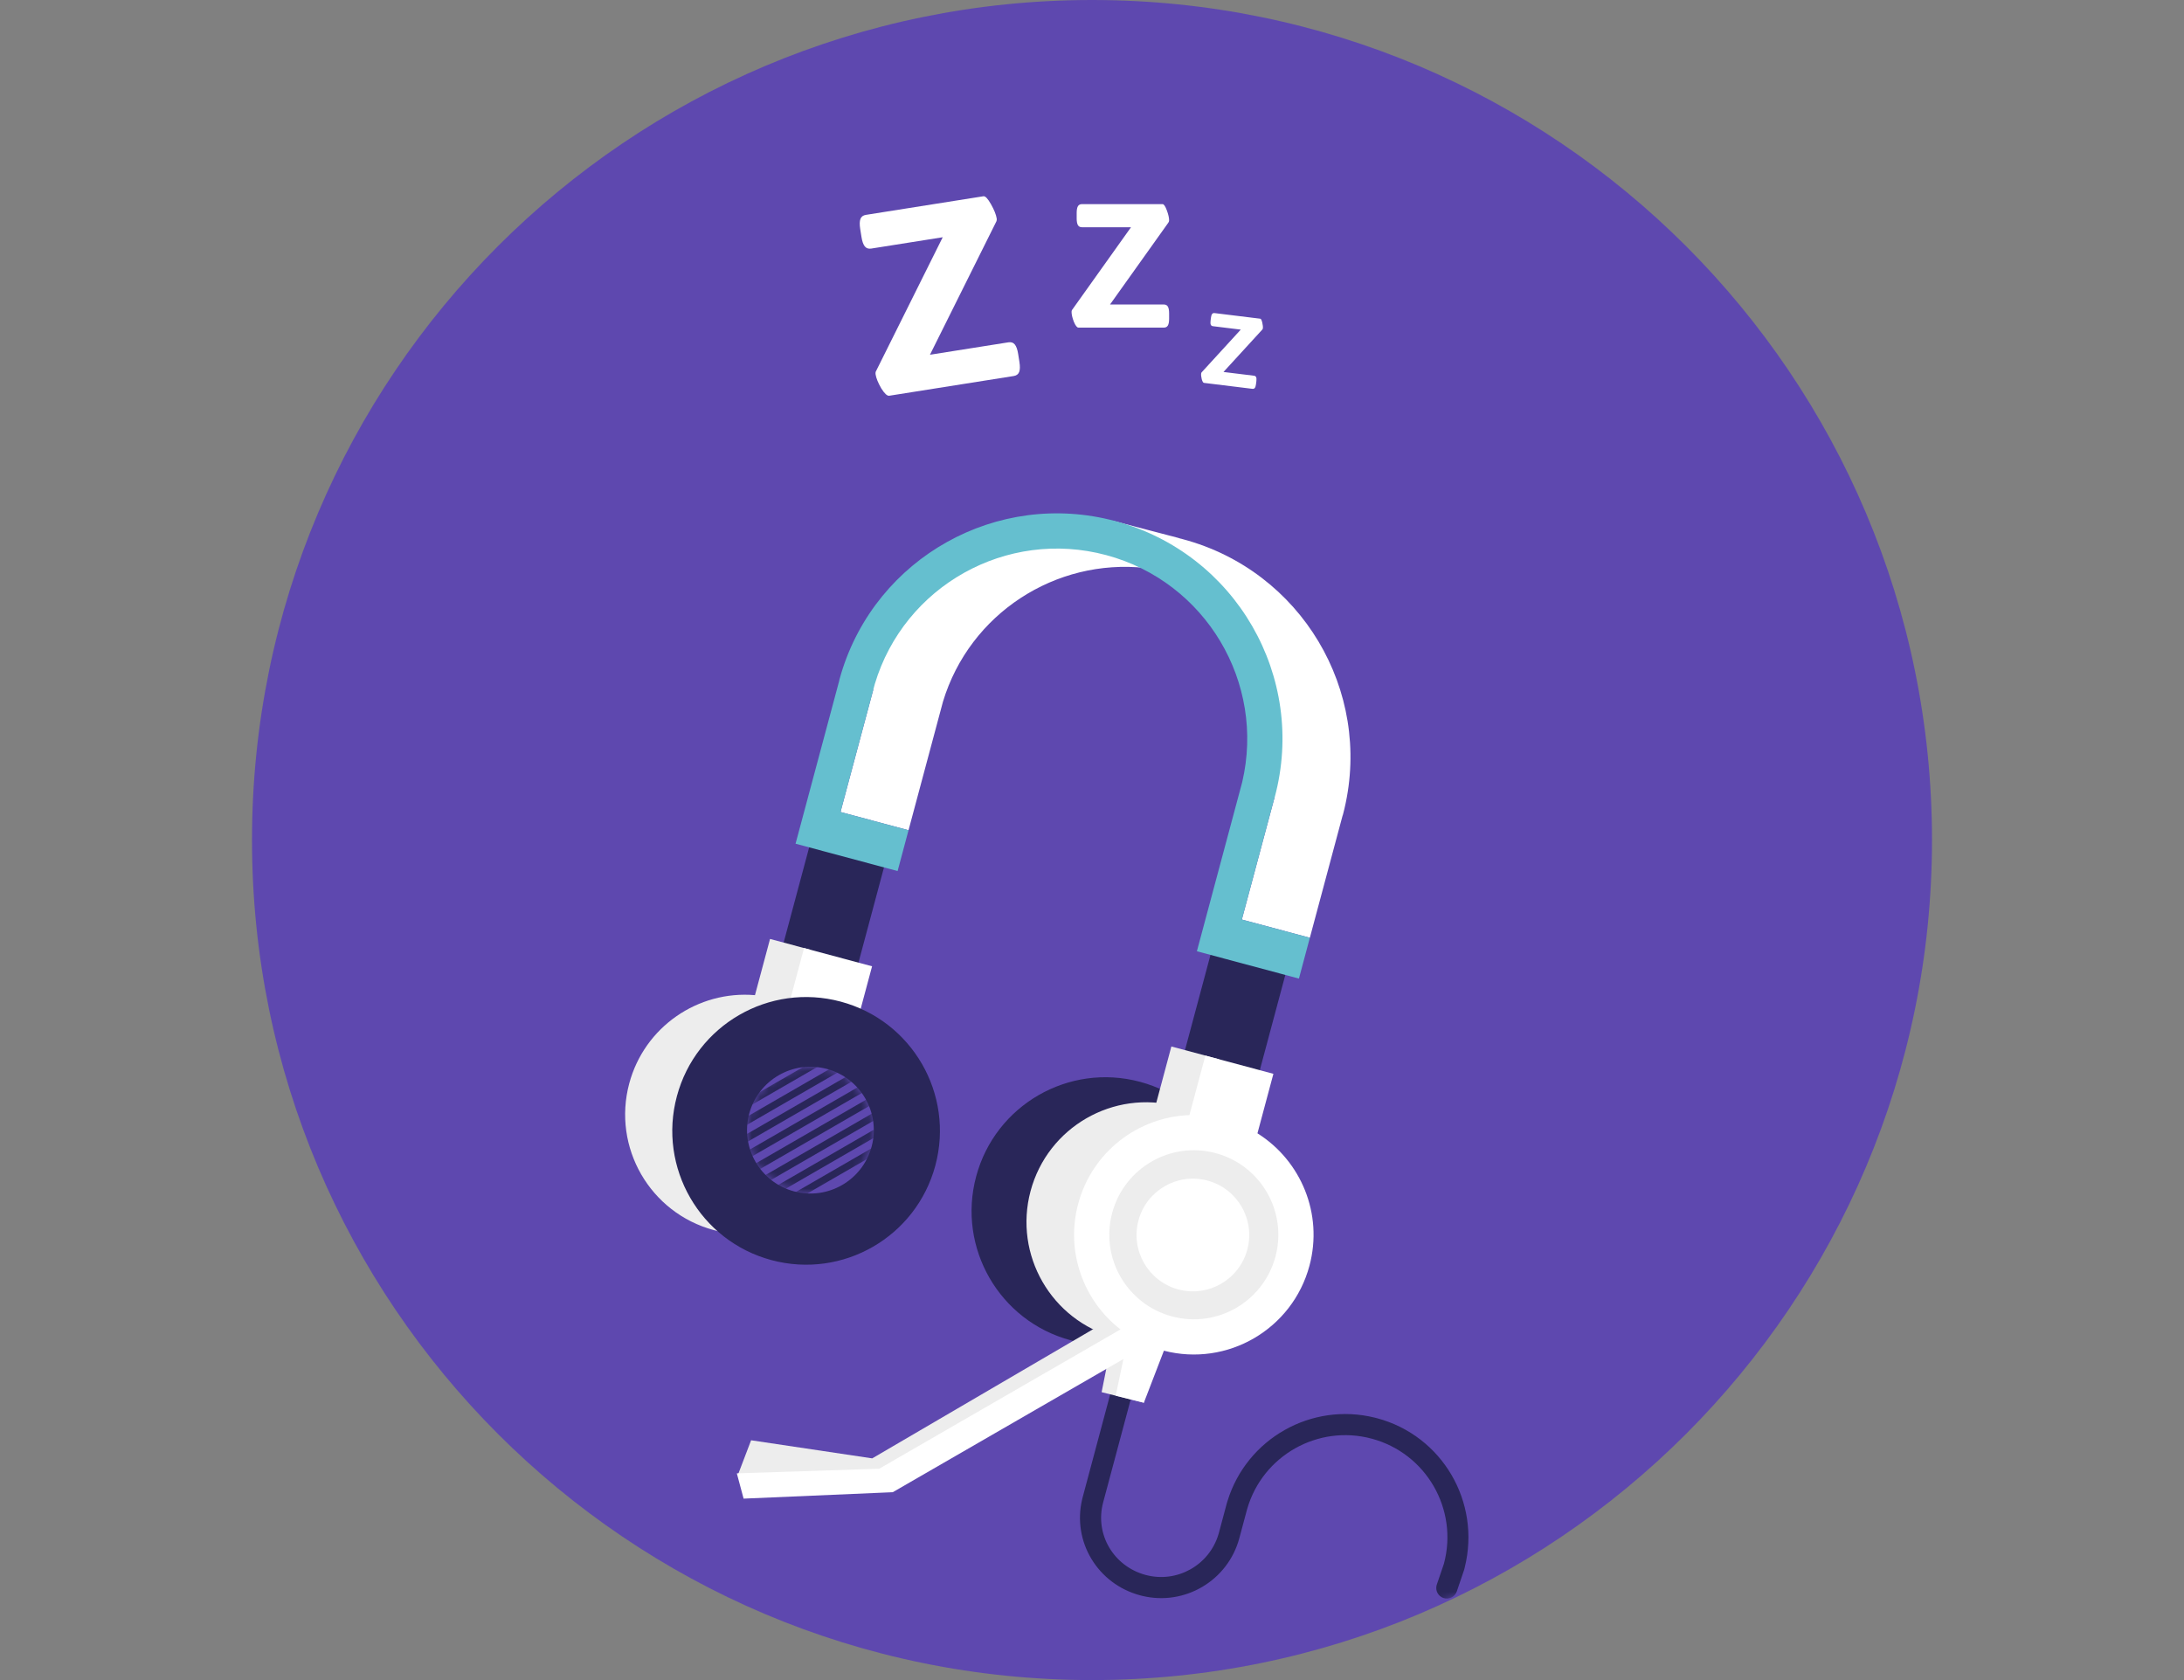<svg width="260" height="200" viewBox="0 0 260 200" fill="none" xmlns="http://www.w3.org/2000/svg">
<rect x="0" y="0" width="260" height="200" fill="#808080" stroke="none"/>
<path d="M130 200C185.228 200 230 155.228 230 100C230 44.772 185.228 0 130 0C74.772 0 30 44.772 30 100C30 155.228 74.772 200 130 200Z" fill="#5E48AF"/>
<mask id="mask0_5048_21731" style="mask-type:alpha" maskUnits="userSpaceOnUse" x="30" y="0" width="200" height="200">
<path d="M130 200C185.228 200 230 155.228 230 100C230 44.772 185.228 0 130 0C74.772 0 30 44.772 30 100C30 155.228 74.772 200 130 200Z" fill="white"/>
</mask>
<g mask="url(#mask0_5048_21731)">
<path d="M163.95 168.834C171.688 170.907 176.315 178.793 174.37 186.611L174.3 186.88L173.431 189.442C173.208 190.1 172.494 190.452 171.836 190.229C171.217 190.019 170.869 189.374 171.016 188.751L171.049 188.634L171.895 186.151C173.632 179.666 169.784 173.001 163.299 171.263C156.899 169.548 150.324 173.273 148.482 179.604L148.411 179.859L147.543 183.098C146.186 188.162 141.04 191.199 135.973 189.975L135.735 189.915C130.659 188.555 127.62 183.5 128.836 178.449L128.897 178.208L132.389 165.151C132.569 164.48 133.258 164.082 133.929 164.261C134.561 164.43 134.951 165.051 134.845 165.683L134.819 165.801L131.326 178.858C130.315 182.639 132.563 186.461 136.386 187.486C140.118 188.486 143.953 186.329 145.055 182.653L145.114 182.447L146.053 178.941L146.134 178.679C148.417 171.261 156.119 166.887 163.683 168.765L163.95 168.834Z" fill="#292659"/>
<path d="M135.718 128.783C127.22 126.507 118.486 131.549 116.209 140.047C113.932 148.544 118.975 157.278 127.472 159.555C135.97 161.832 144.704 156.789 146.981 148.292C149.258 139.795 144.215 131.06 135.718 128.783Z" fill="#292659"/>
<rect x="144.323" y="112.863" width="9.222" height="15.929" transform="rotate(15 144.323 112.863)" fill="#292659"/>
<path d="M135.228 155.251L103.836 173.609L89.417 171.454L87.858 175.54L105.421 176.39L136.813 158.033" fill="#EDEDED"/>
<path d="M132.822 157.343L136.308 158.339L136.175 166.984L131.146 165.727L132.822 157.343Z" fill="#EDEDED"/>
<path d="M140.142 131.705C132.539 129.668 124.724 134.18 122.687 141.783C120.65 149.386 125.162 157.2 132.765 159.238C140.368 161.275 148.183 156.763 150.22 149.16C152.257 141.557 147.745 133.742 140.142 131.705Z" fill="#EDEDED"/>
<rect x="139.449" y="124.576" width="5.868" height="8.383" transform="rotate(15 139.449 124.576)" fill="#EDEDED"/>
<rect x="96.546" y="100.061" width="9.222" height="15.929" transform="rotate(15 96.546 100.061)" fill="#292659"/>
<path fill-rule="evenodd" clip-rule="evenodd" d="M143.497 125.66L151.595 127.83L149.697 134.914C154.861 138.151 157.548 144.485 155.888 150.679C153.862 158.239 146.123 162.743 138.56 160.79L136.175 166.984L132.822 166.146L133.74 161.785L106.282 177.636L88.524 178.401L87.717 175.392L104.669 174.841L133.392 158.26C128.992 154.849 126.824 149.015 128.355 143.301C130.015 137.107 135.509 132.965 141.599 132.744L143.497 125.66Z" fill="white"/>
<path d="M144.725 137.273C139.359 135.835 133.842 139.02 132.404 144.386C130.966 149.753 134.151 155.269 139.518 156.708C144.885 158.146 150.401 154.961 151.839 149.594C153.277 144.227 150.092 138.711 144.725 137.273Z" fill="#EDEDED"/>
<path d="M143.746 140.539C140.169 139.581 136.491 141.704 135.532 145.282C134.574 148.86 136.697 152.537 140.275 153.496C143.853 154.455 147.53 152.331 148.489 148.753C149.447 145.176 147.324 141.498 143.746 140.539Z" fill="white"/>
<path fill-rule="evenodd" clip-rule="evenodd" d="M140.314 64.044L132.469 61.992L131.671 63.36C131.639 63.363 131.607 63.366 131.575 63.368C116.157 61.493 106.315 67.912 102.508 81.696L103.965 82.086L100.06 96.663L108.158 98.833L112.26 83.522C115.449 73.021 125.678 66.451 136.355 67.61C147.48 71.407 153.939 83.174 150.971 94.681L151.743 94.888L147.838 109.465L155.935 111.634L159.841 97.058L159.853 97.061L159.853 97.061C159.924 96.797 159.99 96.533 160.053 96.269L160.058 96.249L160.057 96.248C163.363 82.197 154.905 67.962 140.842 64.194C140.674 64.149 140.506 64.106 140.338 64.064L140.314 64.044Z" fill="white"/>
<path fill-rule="evenodd" clip-rule="evenodd" d="M132.774 62.032C118.727 58.268 104.297 66.37 100.135 80.192L100.134 80.192L100.128 80.215C100.05 80.474 99.976 80.735 99.905 80.998L99.905 80.998L99.917 81.001L96.011 95.578L96.012 95.578L94.71 100.437L97.949 101.305L97.949 101.305L106.857 103.692L108.158 98.833L100.061 96.663L100.278 95.853L100.277 95.853L104.142 81.431C107.643 69.752 119.828 62.903 131.689 66.081C143.54 69.256 150.666 81.26 147.88 93.114L144.006 107.57L144.006 107.57L142.487 113.239L145.726 114.107L145.726 114.107L154.634 116.493L155.935 111.635L147.838 109.465L147.838 109.465L147.838 109.465L151.744 94.888L151.756 94.892L151.756 94.892C155.591 80.581 147.092 65.869 132.774 62.032Z" fill="#65BFCF"/>
<path fill-rule="evenodd" clip-rule="evenodd" d="M96.53 113.076L91.671 111.774L89.878 118.466C83.126 117.886 76.725 122.207 74.909 128.981C72.872 136.584 77.384 144.399 84.987 146.436C92.59 148.473 100.405 143.961 102.442 136.358C104.257 129.584 100.873 122.642 94.737 119.768L96.53 113.076Z" fill="#EDEDED"/>
<rect x="95.721" y="112.859" width="8.383" height="8.383" transform="rotate(15 95.721 112.859)" fill="white"/>
<path d="M98.033 120.422C90.43 118.385 82.615 122.897 80.578 130.5C78.541 138.102 83.053 145.917 90.656 147.955C98.258 149.992 106.073 145.48 108.111 137.877C110.148 130.274 105.636 122.459 98.033 120.422Z" fill="white"/>
<path d="M100.088 119.236C91.591 116.959 82.856 122.002 80.579 130.5C78.302 138.997 83.345 147.731 91.843 150.008C100.34 152.285 109.074 147.242 111.351 138.745C113.628 130.247 108.585 121.513 100.088 119.236Z" fill="#292659"/>
<path d="M98.431 127.247C94.406 126.169 90.269 128.557 89.19 132.582C88.112 136.607 90.5 140.745 94.525 141.823C98.55 142.902 102.688 140.513 103.766 136.488C104.845 132.463 102.456 128.326 98.431 127.247Z" fill="#5E48AF"/>
<mask id="mask1_5048_21731" style="mask-type:alpha" maskUnits="userSpaceOnUse" x="88" y="126" width="17" height="17">
<path d="M98.431 127.247C94.406 126.169 90.269 128.557 89.19 132.582C88.112 136.607 90.5 140.745 94.525 141.823C98.55 142.902 102.688 140.513 103.766 136.488C104.845 132.463 102.456 128.326 98.431 127.247Z" fill="white"/>
</mask>
<g mask="url(#mask1_5048_21731)">
<path fill-rule="evenodd" clip-rule="evenodd" d="M101.642 124.509L86.139 133.459L85.72 132.733L101.223 123.783L101.642 124.509Z" fill="#292659"/>
<path fill-rule="evenodd" clip-rule="evenodd" d="M104.072 125.16L85.488 135.889L85.069 135.163L103.653 124.434L104.072 125.16Z" fill="#292659"/>
<path fill-rule="evenodd" clip-rule="evenodd" d="M105.474 126.403L84.836 138.318L84.417 137.592L105.054 125.677L105.474 126.403Z" fill="#292659"/>
<path fill-rule="evenodd" clip-rule="evenodd" d="M106.363 127.943L84.186 140.747L83.766 140.021L105.944 127.217L106.363 127.943Z" fill="#292659"/>
<path fill-rule="evenodd" clip-rule="evenodd" d="M105.713 130.373L83.535 143.177L83.116 142.451L105.293 129.647L105.713 130.373Z" fill="#292659"/>
<path fill-rule="evenodd" clip-rule="evenodd" d="M105.061 132.802L82.884 145.606L82.465 144.88L104.642 132.076L105.061 132.802Z" fill="#292659"/>
<path fill-rule="evenodd" clip-rule="evenodd" d="M104.411 135.231L88.496 144.42L88.077 143.694L103.992 134.505L104.411 135.231Z" fill="#292659"/>
<path fill-rule="evenodd" clip-rule="evenodd" d="M105.299 136.772L90.924 145.071L90.505 144.345L104.88 136.046L105.299 136.772Z" fill="#292659"/>
</g>
<path d="M105.864 47.109C105.619 47.148 105.3 46.853 104.908 46.224C104.533 45.572 104.309 45.022 104.238 44.573C104.219 44.45 104.223 44.345 104.251 44.257L112.229 28.242L103.717 29.59C103.39 29.642 103.136 29.556 102.955 29.334C102.773 29.112 102.64 28.735 102.556 28.204L102.406 27.255C102.322 26.725 102.332 26.326 102.436 26.058C102.54 25.79 102.755 25.631 103.082 25.579L117.074 23.363C117.299 23.327 117.6 23.646 117.979 24.318C118.357 24.99 118.582 25.551 118.653 26C118.679 26.163 118.651 26.314 118.568 26.453L110.709 42.23L120.048 40.751C120.375 40.699 120.629 40.784 120.81 41.007C120.992 41.229 121.125 41.605 121.209 42.136L121.359 43.085C121.443 43.616 121.433 44.015 121.329 44.283C121.225 44.55 121.01 44.71 120.683 44.762L105.864 47.109Z" fill="white"/>
<path d="M128.386 39C128.218 39 128.036 38.769 127.84 38.307C127.658 37.831 127.567 37.439 127.567 37.131C127.567 37.047 127.581 36.977 127.609 36.921L134.644 27.051H128.806C128.582 27.051 128.421 26.967 128.323 26.799C128.225 26.631 128.176 26.365 128.176 26.001V25.35C128.176 24.986 128.225 24.72 128.323 24.552C128.421 24.384 128.582 24.3 128.806 24.3H138.403C138.557 24.3 138.725 24.545 138.907 25.035C139.089 25.525 139.18 25.924 139.18 26.232C139.18 26.344 139.145 26.442 139.075 26.526L132.145 36.249H138.55C138.774 36.249 138.935 36.333 139.033 36.501C139.131 36.669 139.18 36.935 139.18 37.299V37.95C139.18 38.314 139.131 38.58 139.033 38.748C138.935 38.916 138.774 39 138.55 39H128.386Z" fill="white"/>
<path d="M143.328 45.579C143.233 45.568 143.146 45.424 143.067 45.148C142.997 44.865 142.973 44.637 142.994 44.462C143 44.414 143.013 44.376 143.032 44.346L147.71 39.238L144.399 38.831C144.272 38.816 144.186 38.757 144.142 38.655C144.098 38.553 144.089 38.398 144.114 38.192L144.16 37.823C144.185 37.616 144.231 37.469 144.299 37.38C144.366 37.292 144.463 37.255 144.59 37.271L150.033 37.939C150.121 37.95 150.199 38.101 150.268 38.391C150.337 38.682 150.361 38.915 150.34 39.089C150.332 39.153 150.305 39.206 150.26 39.249L145.652 44.281L149.285 44.727C149.412 44.742 149.497 44.801 149.541 44.903C149.585 45.005 149.594 45.16 149.569 45.366L149.523 45.735C149.498 45.942 149.452 46.089 149.385 46.178C149.317 46.266 149.22 46.303 149.093 46.287L143.328 45.579Z" fill="white"/>
</g>
</svg>
